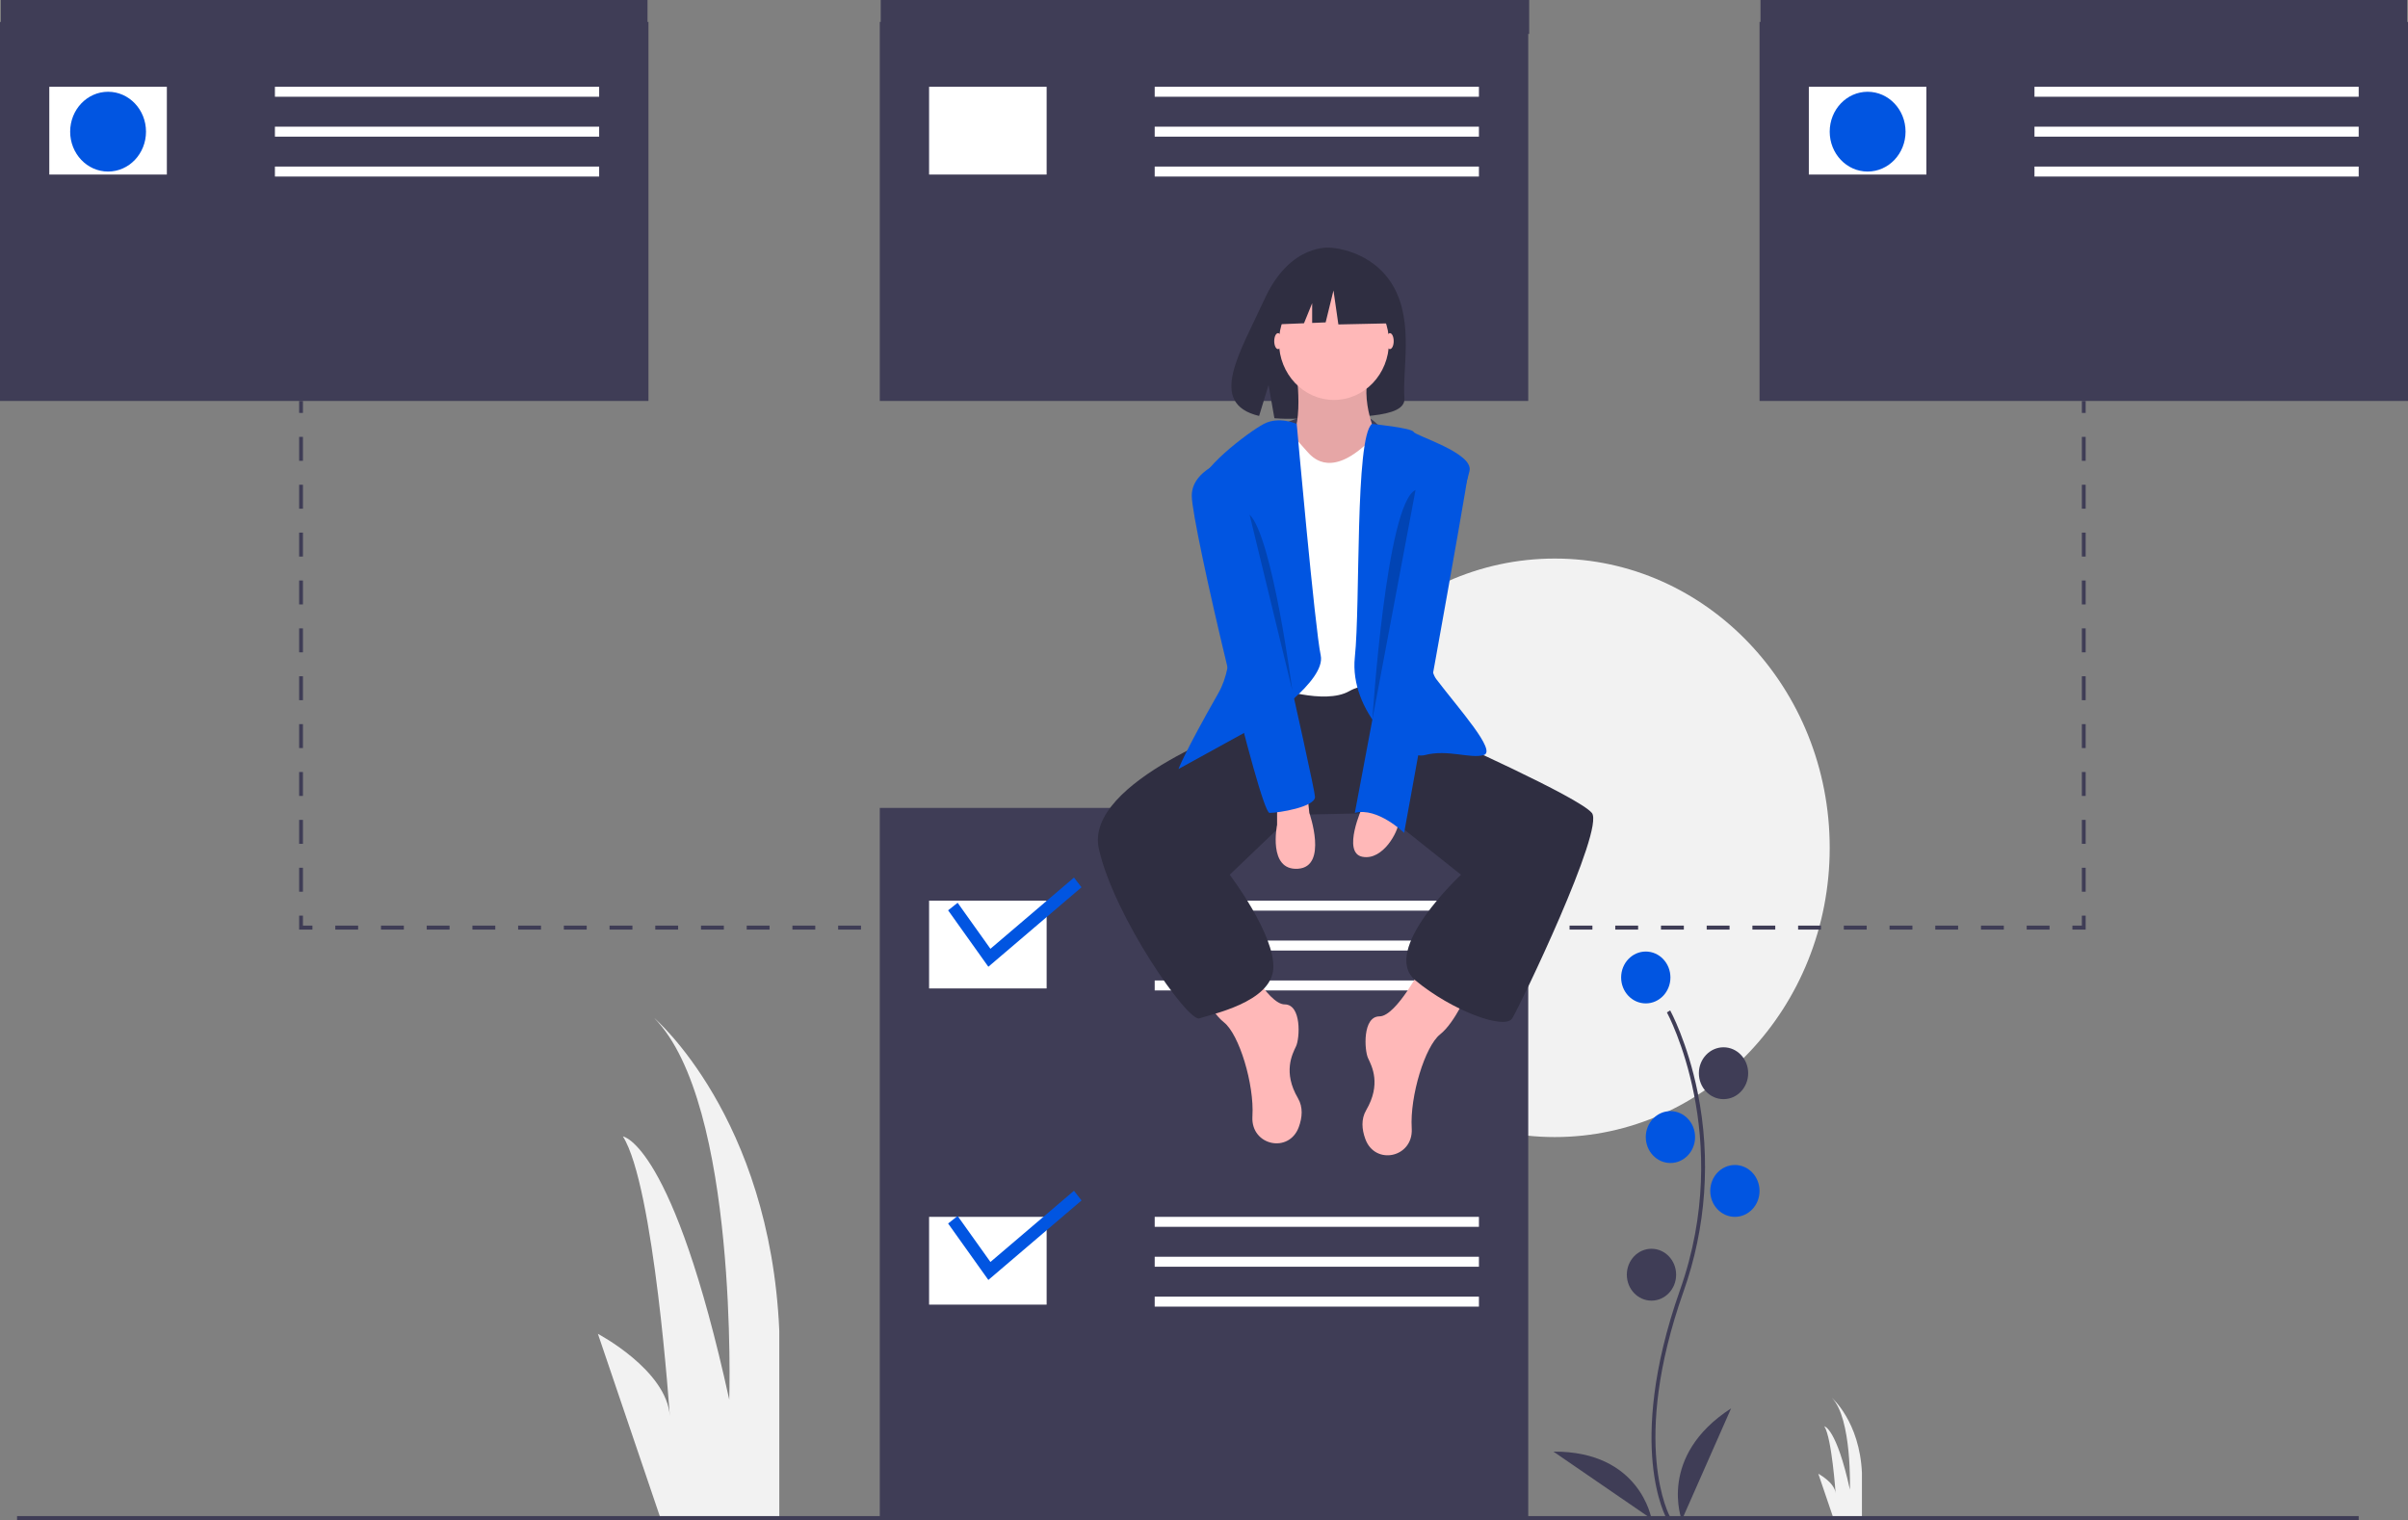 <svg width="301" height="190" viewBox="0 0 301 190" fill="none" xmlns="http://www.w3.org/2000/svg">
<rect x="0" y="0" width="301" height="190" fill="#808080" stroke="none"/>
<g clip-path="url(#clip0)">
<path d="M82.556 189.751L74.738 166.722C74.738 166.722 83.338 171.245 83.729 177.003C83.729 177.003 81.774 148.216 77.865 142.048C77.865 142.048 84.12 142.87 91.156 174.947C91.156 174.947 92.328 137.935 81.774 127.243C81.774 127.243 96.237 139.58 97.41 166.311V189.751H82.556Z" fill="#F2F2F2"/>
<path d="M229.171 189.75L227.291 184.213C227.291 184.213 229.359 185.301 229.453 186.685C229.453 186.685 228.983 179.763 228.043 178.28C228.043 178.28 229.547 178.478 231.238 186.191C231.238 186.191 231.52 177.292 228.983 174.721C228.983 174.721 232.46 177.687 232.742 184.114V189.75L229.171 189.75Z" fill="#F2F2F2"/>
<path d="M194.347 142.126C213.327 142.126 228.713 125.939 228.713 105.971C228.713 86.004 213.327 69.816 194.347 69.816C175.367 69.816 159.98 86.004 159.98 105.971C159.98 125.939 175.367 142.126 194.347 142.126Z" fill="#F2F2F2"/>
<path d="M81.057 2.742H0V50.117H81.057V2.742Z" fill="#3F3D56"/>
<path d="M191.029 2.742H109.973V50.117H191.029V2.742Z" fill="#3F3D56"/>
<path d="M301 2.742H219.943V50.117H301V2.742Z" fill="#3F3D56"/>
<path d="M208.365 189.881C208.311 189.787 207.028 187.534 206.583 182.856C206.176 178.564 206.438 171.33 210.004 161.238C216.76 142.121 208.447 126.696 208.362 126.542L208.772 126.292C208.794 126.331 210.939 130.264 212.206 136.526C213.881 144.829 213.271 153.461 210.448 161.412C203.704 180.497 208.718 189.532 208.769 189.621L208.365 189.881Z" fill="#3F3D56"/>
<path d="M205.722 125.419C207.423 125.419 208.803 123.968 208.803 122.178C208.803 120.388 207.423 118.937 205.722 118.937C204.02 118.937 202.641 120.388 202.641 122.178C202.641 123.968 204.02 125.419 205.722 125.419Z" fill="#0155E1"/>
<path d="M215.44 137.388C217.142 137.388 218.522 135.937 218.522 134.147C218.522 132.357 217.142 130.905 215.44 130.905C213.739 130.905 212.359 132.357 212.359 134.147C212.359 135.937 213.739 137.388 215.44 137.388Z" fill="#3F3D56"/>
<path d="M208.804 145.368C210.505 145.368 211.885 143.916 211.885 142.126C211.885 140.336 210.505 138.885 208.804 138.885C207.102 138.885 205.723 140.336 205.723 142.126C205.723 143.916 207.102 145.368 208.804 145.368Z" fill="#0155E1"/>
<path d="M216.862 152.1C218.564 152.1 219.943 150.649 219.943 148.859C219.943 147.068 218.564 145.617 216.862 145.617C215.161 145.617 213.781 147.068 213.781 148.859C213.781 150.649 215.161 152.1 216.862 152.1Z" fill="#0155E1"/>
<path d="M206.435 162.572C208.136 162.572 209.516 161.121 209.516 159.33C209.516 157.54 208.136 156.089 206.435 156.089C204.733 156.089 203.354 157.54 203.354 159.33C203.354 161.121 204.733 162.572 206.435 162.572Z" fill="#3F3D56"/>
<path d="M210.225 190C210.225 190 207.144 182.021 216.388 176.037L210.225 190Z" fill="#3F3D56"/>
<path d="M206.437 189.855C206.437 189.855 205.035 181.37 194.182 181.443L206.437 189.855Z" fill="#3F3D56"/>
<path d="M80.939 0H0.119V4.239H80.939V0Z" fill="#3F3D56"/>
<path d="M191.147 0H110.09V4.239H191.147V0Z" fill="#3F3D56"/>
<path d="M300.882 0H220.062V4.239H300.882V0Z" fill="#3F3D56"/>
<path d="M20.857 10.847H6.162V21.818H20.857V10.847Z" fill="white"/>
<path d="M74.894 10.847H34.365V12.093H74.894V10.847Z" fill="white"/>
<path d="M74.894 15.833H34.365V17.08H74.894V15.833Z" fill="white"/>
<path d="M74.894 20.82H34.365V22.067H74.894V20.82Z" fill="white"/>
<path d="M130.829 10.847H116.135V21.818H130.829V10.847Z" fill="white"/>
<path d="M184.866 10.847H144.338V12.093H184.866V10.847Z" fill="white"/>
<path d="M184.866 15.833H144.338V17.08H184.866V15.833Z" fill="white"/>
<path d="M184.866 20.82H144.338V22.067H184.866V20.82Z" fill="white"/>
<path d="M240.8 10.847H226.105V21.818H240.8V10.847Z" fill="white"/>
<path d="M294.837 10.847H254.309V12.093H294.837V10.847Z" fill="white"/>
<path d="M294.837 15.833H254.309V17.08H294.837V15.833Z" fill="white"/>
<path d="M294.837 20.82H254.309V22.067H294.837V20.82Z" fill="white"/>
<path d="M13.51 21.444C16.128 21.444 18.25 19.211 18.25 16.457C18.25 13.702 16.128 11.47 13.51 11.47C10.892 11.47 8.77 13.702 8.77 16.457C8.77 19.211 10.892 21.444 13.51 21.444Z" fill="#0155E1"/>
<path d="M233.453 21.444C236.071 21.444 238.193 19.211 238.193 16.457C238.193 13.702 236.071 11.47 233.453 11.47C230.835 11.47 228.713 13.702 228.713 16.457C228.713 19.211 230.835 21.444 233.453 21.444Z" fill="#0155E1"/>
<path d="M37.867 50.118H37.393V51.614H37.867V50.118Z" fill="#3F3D56"/>
<path d="M37.867 111.457H37.393V108.465H37.867V111.457ZM37.867 105.473H37.393V102.48H37.867V105.473ZM37.867 99.488H37.393V96.496H37.867V99.488ZM37.867 93.504H37.393V90.512H37.867V93.504ZM37.867 87.52H37.393V84.528H37.867V87.52ZM37.867 81.536H37.393V78.543H37.867V81.536ZM37.867 75.551H37.393V72.559H37.867V75.551ZM37.867 69.567H37.393V66.575H37.867V69.567ZM37.867 63.583H37.393V60.591H37.867V63.583ZM37.867 57.599H37.393V54.606H37.867V57.599Z" fill="#3F3D56"/>
<path d="M39.052 116.195H37.393V114.449H37.867V115.696H39.052V116.195Z" fill="#3F3D56"/>
<path d="M256.193 116.194H253.336V115.695H256.193V116.194ZM250.479 116.194H247.622V115.695H250.479V116.194ZM244.765 116.194H241.908V115.695H244.765V116.194ZM239.051 116.194H236.194V115.695H239.051V116.194ZM233.337 116.194H230.479V115.695H233.337V116.194ZM227.622 116.194H224.765V115.695H227.622V116.194ZM221.908 116.194H219.051V115.695H221.908V116.194ZM216.194 116.194H213.337V115.695H216.194V116.194ZM210.48 116.194H207.623V115.695H210.48V116.194ZM204.765 116.194H201.908V115.695H204.765L204.765 116.194ZM199.051 116.194H196.194V115.695H199.051V116.194ZM193.337 116.194H190.48V115.695H193.337V116.194ZM187.623 116.194H184.766V115.695H187.623V116.194ZM181.909 116.194H179.051V115.695H181.909V116.194ZM176.194 116.194H173.337V115.695H176.194V116.194ZM170.48 116.194H167.623V115.695H170.48V116.194ZM164.766 116.194H161.909V115.695H164.766V116.194ZM159.052 116.194H156.195V115.695H159.052V116.194ZM153.338 116.194H150.48V115.695H153.338V116.194ZM147.623 116.194H144.766V115.695H147.623V116.194ZM141.909 116.194H139.052V115.695H141.909V116.194ZM136.195 116.194H133.338V115.695H136.195V116.194ZM130.481 116.194H127.623V115.695H130.481V116.194ZM124.766 116.194H121.909V115.695H124.766V116.194ZM119.052 116.194H116.195V115.695H119.052V116.194ZM113.338 116.194H110.481V115.695H113.338V116.194ZM107.624 116.194H104.767V115.695H107.624V116.194ZM101.909 116.194H99.052V115.695H101.909V116.194ZM96.195 116.194H93.338V115.695H96.195V116.194ZM90.481 116.194H87.624V115.695H90.481V116.194ZM84.767 116.194H81.91V115.695H84.767V116.194ZM79.053 116.194H76.195V115.695H79.053V116.194ZM73.338 116.194H70.481V115.695H73.338V116.194ZM67.624 116.194H64.767V115.695H67.624V116.194ZM61.91 116.194H59.053V115.695H61.91V116.194ZM56.196 116.194H53.339V115.695H56.196V116.194ZM50.481 116.194H47.624V115.695H50.481V116.194ZM44.767 116.194H41.91V115.695H44.767L44.767 116.194Z" fill="#3F3D56"/>
<path d="M260.708 116.195H259.049V115.696H260.234V114.449H260.708V116.195Z" fill="#3F3D56"/>
<path d="M260.708 111.457H260.234V108.465H260.708V111.457ZM260.708 105.473H260.234V102.48H260.708V105.473ZM260.708 99.488H260.234V96.496H260.708V99.488ZM260.708 93.504H260.234V90.512H260.708V93.504ZM260.708 87.52H260.234V84.528H260.708V87.52ZM260.708 81.536H260.234V78.543H260.708V81.536ZM260.708 75.551H260.234V72.559H260.708V75.551ZM260.708 69.567H260.234V66.575H260.708V69.567ZM260.708 63.583H260.234V60.591H260.708V63.583ZM260.708 57.599H260.234V54.606H260.708V57.599Z" fill="#3F3D56"/>
<path d="M260.708 50.118H260.234V51.614H260.708V50.118Z" fill="#3F3D56"/>
<path d="M191.029 100.984H109.973V189.751H191.029V100.984Z" fill="#3F3D56"/>
<path d="M130.829 112.578H116.135V123.549H130.829V112.578Z" fill="white"/>
<path d="M184.866 112.578H144.338V113.825H184.866V112.578Z" fill="white"/>
<path d="M184.866 117.565H144.338V118.812H184.866V117.565Z" fill="white"/>
<path d="M184.866 122.553H144.338V123.799H184.866V122.553Z" fill="white"/>
<path d="M130.829 152.1H116.135V163.071H130.829V152.1Z" fill="white"/>
<path d="M184.866 152.1H144.338V153.346H184.866V152.1Z" fill="white"/>
<path d="M184.866 157.087H144.338V158.334H184.866V157.087Z" fill="white"/>
<path d="M184.866 162.073H144.338V163.32H184.866V162.073Z" fill="white"/>
<path d="M123.544 120.839L118.514 113.784L119.705 112.844L123.803 118.592L134.247 109.692L135.19 110.905L123.544 120.839Z" fill="#0155E1"/>
<path d="M123.544 159.986L118.514 152.931L119.705 151.991L123.803 157.738L134.247 148.839L135.19 150.052L123.544 159.986Z" fill="#0155E1"/>
<path d="M294.838 189.501H2.133V190H294.838V189.501Z" fill="#3F3D56"/>
<path d="M160.703 52.861C160.703 52.861 168.524 49.275 172.198 53.062C175.872 56.85 162.362 55.603 160.703 52.861Z" fill="#3F3D56"/>
<path d="M174.207 35.857C171.579 31.185 166.379 30.967 166.379 30.967C166.379 30.967 161.312 30.285 158.061 37.401C155.032 44.034 150.85 50.438 157.388 51.99L158.569 48.123L159.301 52.278C160.231 52.349 161.165 52.366 162.098 52.329C169.1 52.091 175.768 52.398 175.553 49.755C175.268 46.241 176.737 40.353 174.207 35.857Z" fill="#2F2E41"/>
<path d="M177.885 120.558C177.885 120.558 174.567 127.041 172.434 127.041C170.301 127.041 170.538 131.279 171.012 132.277C171.486 133.274 172.671 135.518 170.775 138.76C170.112 139.892 170.231 141.176 170.665 142.368C171.883 145.708 176.62 144.696 176.469 141.123C176.467 141.083 176.465 141.044 176.463 141.004C176.226 137.014 178.122 130.781 180.018 129.285C181.914 127.789 183.573 123.799 183.573 123.799L177.885 120.558Z" fill="#FFB8B8"/>
<path d="M155.132 119.062C155.132 119.062 158.45 125.544 160.583 125.544C162.716 125.544 162.479 129.783 162.005 130.781C161.531 131.778 160.346 134.022 162.242 137.264C162.904 138.396 162.786 139.68 162.351 140.872C161.133 144.212 156.396 143.2 156.548 139.627C156.549 139.587 156.551 139.548 156.554 139.508C156.791 135.518 154.895 129.285 152.998 127.789C151.102 126.293 149.443 122.303 149.443 122.303L155.132 119.062Z" fill="#FFB8B8"/>
<path d="M157.741 87.146L156.319 90.388C156.319 90.388 135.462 97.618 137.358 106.096C139.254 114.574 148.498 127.789 149.92 127.29C151.342 126.792 158.926 125.296 159.163 121.057C159.4 116.818 153.712 109.338 153.712 109.338L161.533 101.857L172.914 101.608L182.627 109.338C182.627 109.338 172.435 118.813 176.938 122.553C181.442 126.293 188.078 128.787 189.026 127.29C189.974 125.794 200.639 103.603 198.98 101.608C197.321 99.613 180.494 92.133 180.494 92.133L175.99 85.401L158.452 84.403L157.741 87.146Z" fill="#2F2E41"/>
<path d="M162.007 46.004C162.007 46.004 163.192 54.232 160.822 55.23C158.452 56.227 165.562 60.466 165.562 60.466H169.591L172.198 54.731C172.198 54.731 169.828 50.243 171.25 46.004C172.672 41.765 162.007 46.004 162.007 46.004Z" fill="#FFB8B8"/>
<path opacity="0.1" d="M162.007 46.004C162.007 46.004 163.192 54.232 160.822 55.23C158.452 56.227 165.562 60.466 165.562 60.466H169.591L172.198 54.731C172.198 54.731 169.828 50.243 171.25 46.004C172.672 41.765 162.007 46.004 162.007 46.004Z" fill="black"/>
<path d="M160.347 52.985C160.347 52.985 162.954 55.977 163.428 56.476C163.902 56.975 166.035 59.718 170.538 55.728C175.041 51.739 175.515 56.476 175.515 56.476V86.397C175.515 86.397 171.723 84.652 168.642 86.397C165.561 88.143 159.162 85.899 159.162 85.899L157.977 54.98L160.347 52.985Z" fill="white"/>
<path d="M162.089 52.985C162.089 52.985 159.874 51.988 157.978 52.985C156.082 53.983 149.446 58.969 149.92 61.214C150.394 63.458 156.556 79.166 152.29 86.647C148.024 94.127 147.312 96.122 147.312 96.122L157.741 90.387C157.741 90.387 165.799 85.151 165.088 81.909C164.377 78.668 162.089 52.985 162.089 52.985Z" fill="#0155E1"/>
<path d="M171.49 52.985C171.49 52.985 176.464 53.484 176.701 53.983C176.938 54.481 184.167 56.601 183.693 58.845C183.219 61.089 176.701 81.161 179.545 84.901C182.389 88.641 187.129 93.878 185.47 94.376C183.811 94.875 180.967 93.628 178.123 94.376C175.279 95.124 168.643 88.891 169.354 82.159C170.065 75.426 169.359 54.731 171.49 52.985Z" fill="#0155E1"/>
<path d="M159.636 100.61V103.103C159.636 103.103 158.451 108.838 162.243 108.589C166.035 108.34 163.665 101.607 163.665 101.607L163.428 99.363L159.636 100.61Z" fill="#FFB8B8"/>
<path d="M170.301 100.859C170.301 100.859 167.694 106.594 170.301 107.093C172.908 107.592 174.804 103.851 174.804 102.854C174.804 101.857 170.301 100.859 170.301 100.859Z" fill="#FFB8B8"/>
<path d="M173.738 43.635C174 43.635 174.212 43.189 174.212 42.638C174.212 42.087 174 41.641 173.738 41.641C173.476 41.641 173.264 42.087 173.264 42.638C173.264 43.189 173.476 43.635 173.738 43.635Z" fill="#FFB8B8"/>
<path d="M159.753 43.635C160.015 43.635 160.227 43.189 160.227 42.638C160.227 42.087 160.015 41.641 159.753 41.641C159.492 41.641 159.279 42.087 159.279 42.638C159.279 43.189 159.492 43.635 159.753 43.635Z" fill="#FFB8B8"/>
<path d="M177.886 56.227C177.886 56.227 183.811 56.227 183.574 58.72C183.337 61.213 175.516 104.101 175.516 104.101C175.516 104.101 172.198 100.859 169.354 101.607L177.886 56.227Z" fill="#0155E1"/>
<path d="M154.896 56.975C154.896 56.975 148.971 58.221 148.971 61.962C148.971 65.702 157.503 101.607 158.688 101.607C159.873 101.607 164.376 100.859 164.376 99.612C164.376 98.366 154.896 56.975 154.896 56.975Z" fill="#0155E1"/>
<path opacity="0.2" d="M156.199 64.33L161.532 86.27C161.532 86.27 159.043 67.073 156.199 64.33Z" fill="black"/>
<path opacity="0.2" d="M176.942 61.248L171.549 89.933C171.549 89.933 173.273 62.903 176.942 61.248Z" fill="black"/>
<path d="M166.746 49.993C170.542 49.993 173.62 46.756 173.62 42.762C173.62 38.769 170.542 35.531 166.746 35.531C162.95 35.531 159.873 38.769 159.873 42.762C159.873 46.756 162.95 49.993 166.746 49.993Z" fill="#FFB8B8"/>
<path d="M173.045 35.406L167.908 32.575L160.814 33.733L159.346 40.554L163 40.406L164.02 37.9V40.365L165.706 40.296L166.685 36.307L167.297 40.554L173.29 40.425L173.045 35.406Z" fill="#2F2E41"/>
</g>
<defs>
<clipPath id="clip0">
<rect width="301" height="190" fill="white"/>
</clipPath>
</defs>
</svg>
